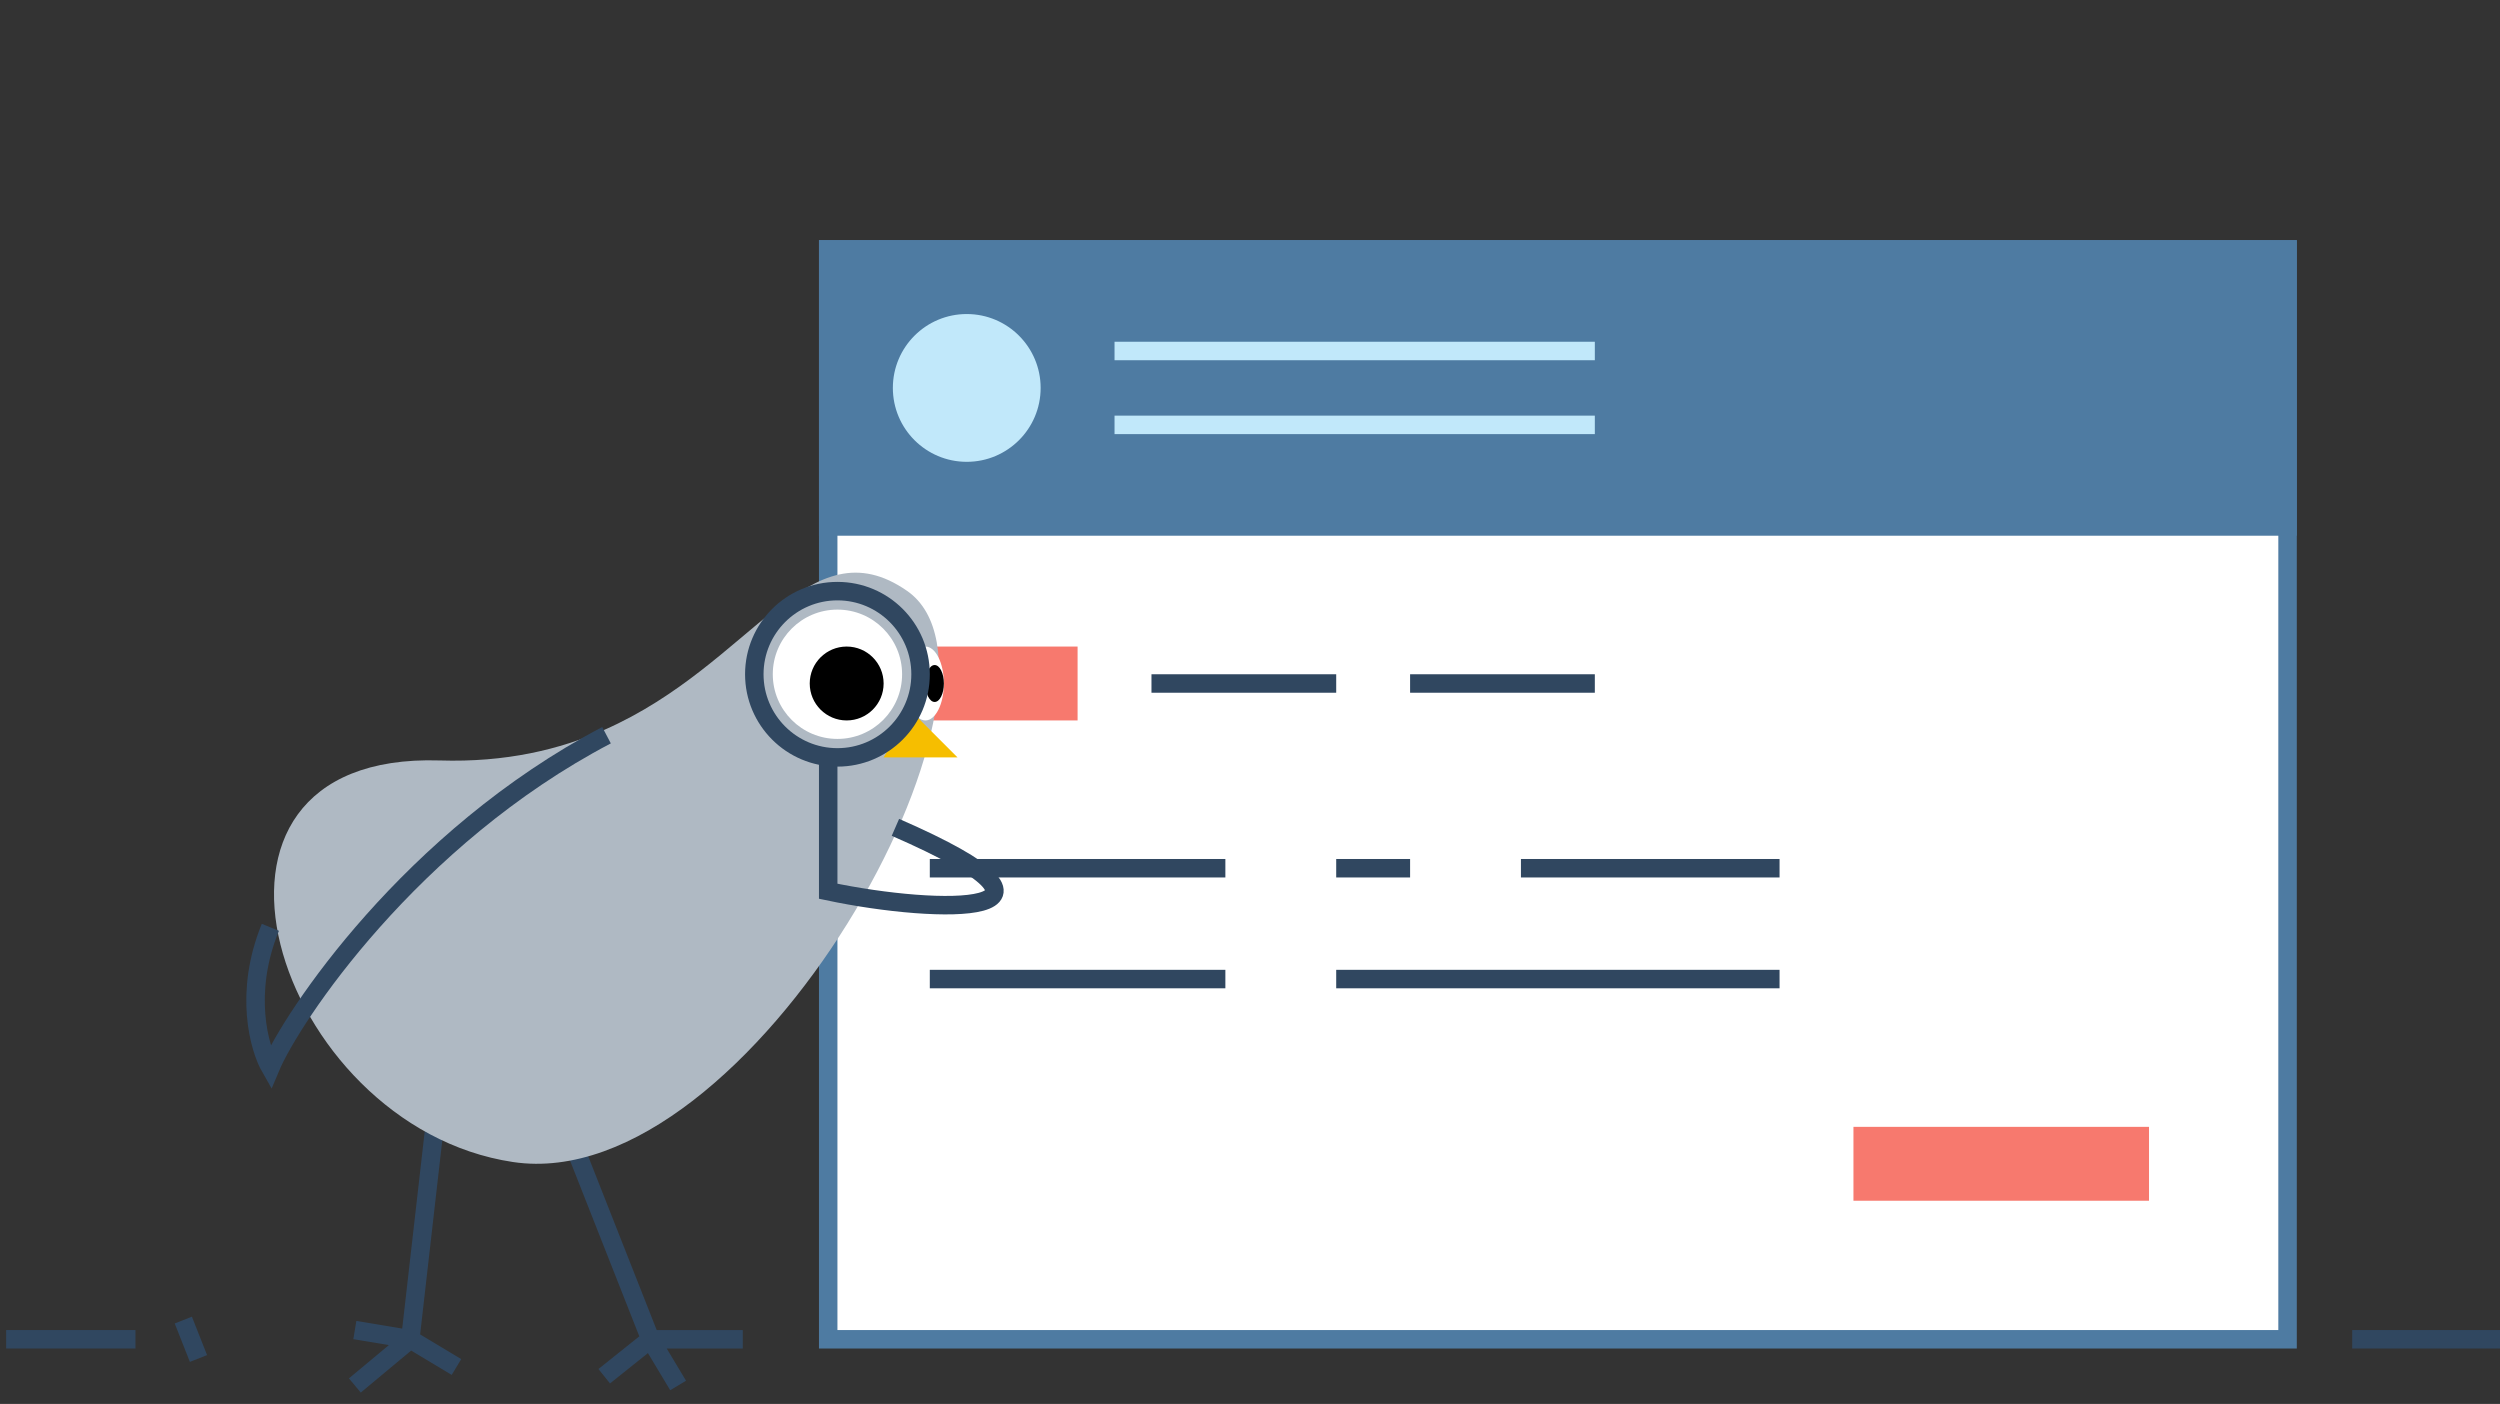 <svg width="203" height="114" viewBox="0 0 203 114" fill="none" xmlns="http://www.w3.org/2000/svg">
    <rect x="0" y="0" width="203" height="114" fill="#333333" stroke="none"/>
    <rect x="67.25" y="20.25" width="118.5" height="88.5" fill="white"/>
    <rect x="67.25" y="20.25" width="118.5" height="88.5" stroke="#4E7BA2" stroke-width="1.5"/>
    <rect x="66.5" y="19.5" width="120" height="24" fill="#4E7BA2"/>
    <path fill-rule="evenodd" clip-rule="evenodd" d="M174.5 97.5H150.5V91.5H174.5V97.5Z" fill="#F7796E"/>
    <path fill-rule="evenodd" clip-rule="evenodd" d="M87.5 58.5H75.5V52.5H87.5V58.5Z" fill="#F7796E"/>
    <path d="M93.5 55.5H108.5" stroke="#304760" stroke-width="1.5"/>
    <path d="M114.5 55.5H129.5" stroke="#304760" stroke-width="1.5"/>
    <path d="M75.5 70.5H99.5" stroke="#304760" stroke-width="1.5"/>
    <path d="M108.5 70.5H114.5" stroke="#304760" stroke-width="1.5"/>
    <path d="M123.5 70.5H144.5" stroke="#304760" stroke-width="1.5"/>
    <path d="M75.5 79.5H99.5" stroke="#304760" stroke-width="1.5"/>
    <path d="M108.5 79.5H144.5" stroke="#304760" stroke-width="1.5"/>
    <circle cx="78.5" cy="31.5" r="6" fill="#C1E8FA"/>
    <path d="M90.5 28.5H129.5" stroke="#C1E8FA" stroke-width="1.5"/>
    <path d="M90.5 34.5H129.5" stroke="#C1E8FA" stroke-width="1.5"/>
    <line x1="191" y1="108.75" x2="203" y2="108.75" stroke="#304760" stroke-width="1.5"/>
    <line x1="0.5" y1="108.75" x2="11" y2="108.75" stroke="#304760" stroke-width="1.5"/>
    <path d="M14.885 107.19L16.116 110.31" stroke="#304760" stroke-width="1.5"/>
    <path d="M35.527 89.373L33.315 108.75M33.315 108.75L28.814 108M33.315 108.75L37.065 111M33.315 108.75L28.814 112.5" stroke="#304760" stroke-width="1.5"/>
    <path d="M46.115 91.755L52.813 108.75M52.813 108.75L55.063 112.5M52.813 108.75H60.313M52.813 108.75L49.063 111.75" stroke="#304760" stroke-width="1.5"/>
    <path d="M35.703 61.749C12.633 61.024 22.308 91.459 41.657 94.357C61.006 97.255 84.075 55.227 73.657 47.981C65.663 42.421 61.174 53.924 49.099 59.252C45.435 60.869 41.073 61.917 35.703 61.749Z" fill="#AFB9C3"/>
    <path d="M49.25 59.699C33.348 68.041 23.671 82.609 21.953 86.699C21.045 85.116 19.774 80.619 21.953 75.299" stroke="#304760" stroke-width="1.5"/>
    <path d="M71.75 61.5L74 57.75L77.75 61.5L71.75 61.5Z" fill="#F6BE00"/>
    <ellipse cx="75.143" cy="55.5" rx="1.5" ry="3" fill="white"/>
    <ellipse cx="75.893" cy="55.5" rx="0.75" ry="1.5" fill="black"/>
    <path d="M67.25 61.5L67.25 72.369C76.407 74.301 89.371 74.448 72.708 67.181" stroke="#304760" stroke-width="1.5"/>
    <path d="M74.75 54.75C74.75 58.478 71.728 61.5 68 61.5C64.272 61.5 61.25 58.478 61.25 54.75C61.25 51.022 64.272 48 68 48C71.728 48 74.75 51.022 74.75 54.75Z" fill="#AFB9C3" stroke="#304760" stroke-width="1.5"/>
    <circle cx="68" cy="54.75" r="5.25" fill="white"/>
    <circle cx="68.75" cy="55.5" r="3" fill="black"/>
</svg>
